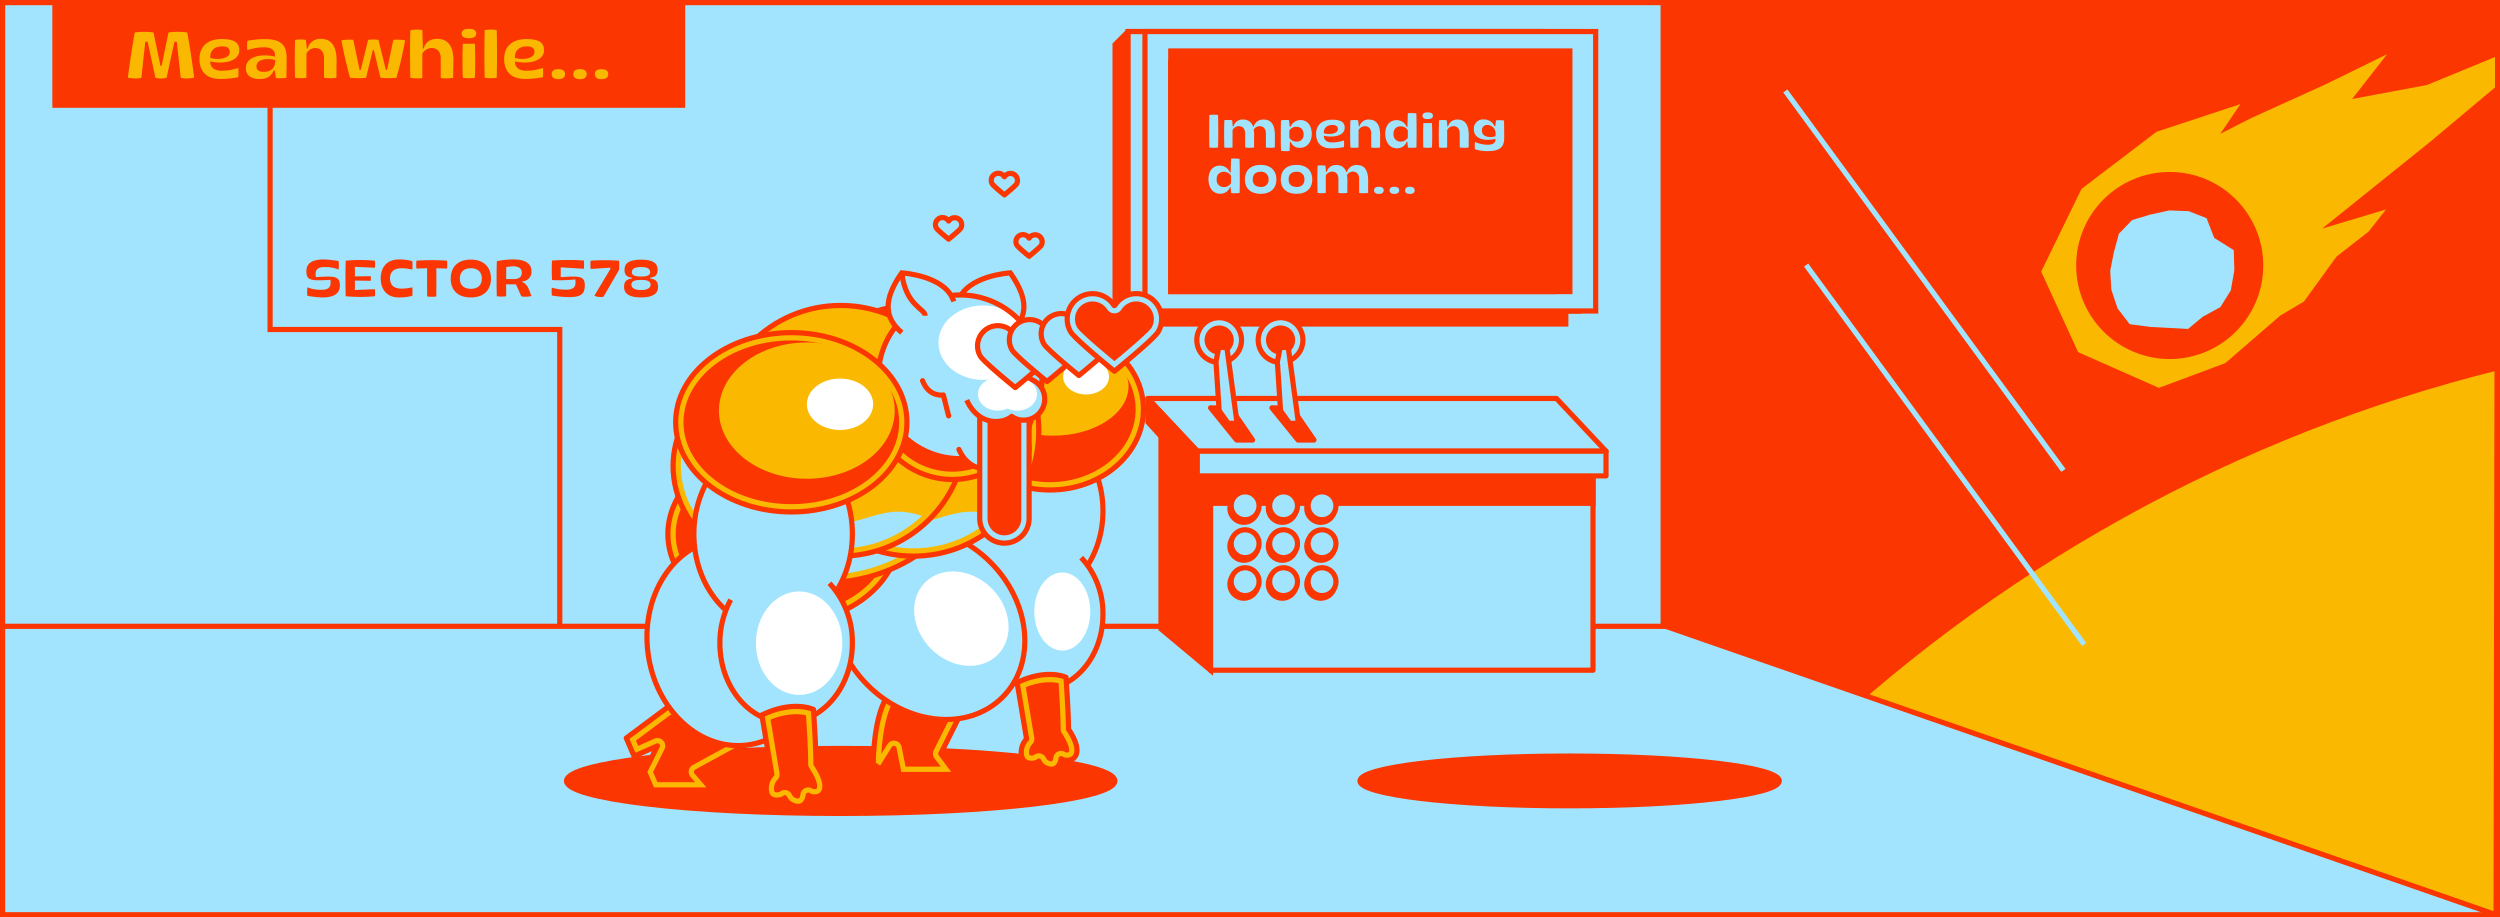 <svg xmlns="http://www.w3.org/2000/svg" xmlns:xlink="http://www.w3.org/1999/xlink" width="962" height="353" viewBox="0 0 962 353">
  <rect x="0" y="0" width="962" height="353" fill="#333333" stroke="none"/>
  <defs>
    <clipPath id="a">
      <polygon points="639.986 240.659 961.118 352 961.118 1 639.986 1 639.986 240.659" fill="none"/>
    </clipPath>
    <clipPath id="b">
      <rect x="-2" y="394.449" width="468" height="263.843" fill="none"/>
    </clipPath>
  </defs>
  <title>spec-goiters-comic-p1</title>
  <g>
    <g>
      <rect x="1" y="1" width="960" height="351" fill="#a2e4fd" stroke="#fb3600" stroke-miterlimit="10" stroke-width="2"/>
      <polygon points="602.517 124.669 429.085 124.669 429.085 17.142 434.085 12.142 594.017 12.142 602.517 17.142 602.517 124.669" fill="#fb3600" stroke="#fb3600" stroke-miterlimit="10" stroke-width="2"/>
      <rect x="434.085" y="12.142" width="173.433" height="107.527" fill="#a2e4fd" stroke="#fb3600" stroke-miterlimit="10" stroke-width="2"/>
      <rect x="440.585" y="12.142" width="173.433" height="107.527" fill="#a2e4fd" stroke="#fb3600" stroke-miterlimit="10" stroke-width="2"/>
      <rect x="450.514" y="19.621" width="153.574" height="92.57" fill="#fb3600" stroke="#fb3600" stroke-miterlimit="10" stroke-width="2"/>
      <rect x="450.514" y="24.048" width="147.441" height="88.142" fill="#fb3600" stroke="#fb3600" stroke-miterlimit="10" stroke-width="2"/>
      <polyline points="103.926 3.2 103.926 126.791 215.4 126.791 215.4 240.689" fill="#a2e4fd" stroke="#fb3600" stroke-miterlimit="10" stroke-width="2"/>
      <rect x="1" y="241" width="960" height="111" fill="#a2e4fd" stroke="#fb3600" stroke-miterlimit="10" stroke-width="2"/>
      <polygon points="639.986 240.659 961.118 352 961.118 1 639.986 1 639.986 240.659" fill="#fb3600"/>
      <g clip-path="url(#a)">
        <circle cx="1103.955" cy="716.093" r="592.071" fill="#fab900" stroke="#fb3600" stroke-miterlimit="10" stroke-width="2"/>
        <g>
          <g>
            <polygon points="887.238 116.786 878.068 122.223 856.805 140.604 830.694 150.331 798.919 136.277 784.337 104.502 800.164 72.047 829.329 49.819 864.591 38.183 857.364 48.839 865.879 44.509 894.419 31.57 922.036 18.026 907.507 36.629 933.648 31.739 967.93 17.624 1002.69 3.737 996.301 14.26 964.085 31.577 936.064 55.096 898.185 85.534 920.866 78.736 912.148 89.832 899.804 99.453 887.238 116.786" fill="#fab900"/>
            <polygon points="887.238 116.786 878.068 122.223 856.805 140.604 830.694 150.331 798.919 136.277 784.337 104.502 800.164 72.047 829.329 49.819 864.591 38.183 857.364 48.839 865.879 44.509 894.419 31.57 922.036 18.026 907.507 36.629 933.648 31.739 967.93 17.624 1002.69 3.737 996.301 14.26 964.085 31.577 936.064 55.096 898.185 85.534 920.866 78.736 912.148 89.832 899.804 99.453 887.238 116.786" fill="none" stroke="#fb3600" stroke-miterlimit="10" stroke-width="2"/>
          </g>
          <circle cx="834.904" cy="102.161" r="35.992" fill="#fb3600"/>
          <g>
            <polygon points="860.779 104.089 859.363 112.115 855.098 118.937 848.183 122.703 842.299 127.591 834.662 127.183 827.287 126.784 818.965 125.692 813.944 119.142 811.444 111.633 811 104.089 812.436 96.866 814.468 89.417 819.91 83.783 827.343 81.563 834.662 79.969 842.404 80.264 849.858 83.175 852.844 90.883 860.531 95.684 860.779 104.089" fill="#a2e4fd"/>
            <polygon points="860.779 104.089 859.363 112.115 855.098 118.937 848.183 122.703 842.299 127.591 834.662 127.183 827.287 126.784 818.965 125.692 813.944 119.142 811.444 111.633 811 104.089 812.436 96.866 814.468 89.417 819.91 83.783 827.343 81.563 834.662 79.969 842.404 80.264 849.858 83.175 852.844 90.883 860.531 95.684 860.779 104.089" fill="none" stroke="#fb3600" stroke-miterlimit="10" stroke-width="2"/>
          </g>
        </g>
      </g>
      <polygon points="960.5 352 639.986 240.659 639.986 1 961.118 1 960.5 352" fill="none" stroke="#fb3600" stroke-linejoin="round" stroke-width="2"/>
      <g>
        <rect x="465.795" y="183.126" width="147.194" height="74.779" fill="#a2e4fd" stroke="#fb3600" stroke-linejoin="round" stroke-width="2"/>
        <rect x="465.795" y="183.126" width="147.194" height="10.541" fill="#fb3600" stroke="#fb3600" stroke-miterlimit="10" stroke-width="2"/>
        <polygon points="593.94 162.839 446.745 162.839 465.795 183.126 612.99 183.126 593.94 162.839" fill="#a2e4fd" stroke="#fb3600" stroke-linejoin="round" stroke-width="2"/>
        <polygon points="598.94 153.339 441.745 153.339 460.795 173.626 617.99 173.626 598.94 153.339" fill="#a2e4fd" stroke="#fb3600" stroke-linejoin="round" stroke-width="2"/>
        <polygon points="446.745 242 465.795 257.905 465.795 183.126 446.745 162.656 446.745 242" fill="#fb3600" stroke="#fb3600" stroke-miterlimit="10" stroke-width="2"/>
        <rect x="460.631" y="173.626" width="157.358" height="9.5" fill="#a2e4fd" stroke="#fb3600" stroke-linejoin="round" stroke-width="2"/>
        <polygon points="441.745 153.463 460.631 173.626 460.631 183.126 441.745 162.463 441.745 153.463" fill="#fb3600" stroke="#fb3600" stroke-linecap="round" stroke-linejoin="round" stroke-width="2"/>
        <g>
          <path d="M469.135,137.956a7.107,7.107,0,1,1,7.107-7.107A7.115,7.115,0,0,1,469.135,137.956Z" fill="#fb3600"/>
          <path d="M469.135,125.242a5.607,5.607,0,1,1-5.607,5.607,5.614,5.614,0,0,1,5.607-5.607m0-3a8.607,8.607,0,1,0,8.607,8.607,8.607,8.607,0,0,0-8.607-8.607Z" fill="#a2e4fd"/>
          <circle cx="469.135" cy="130.849" r="8.607" fill="none" stroke="#fb3600" stroke-linecap="round" stroke-linejoin="round" stroke-width="2"/>
        </g>
        <polygon points="465.831 156.927 475.873 169.323 481.992 169.323 473.676 157.241 465.831 156.927" fill="#fb3600" stroke="#fb3600" stroke-linejoin="round" stroke-width="2"/>
        <polygon points="468.969 133.724 467.908 139.211 469.126 158.026 472.578 162.89 476.03 162.89 472.107 133.706 468.969 133.724" fill="#a2e4fd" stroke="#fb3600" stroke-linejoin="round" stroke-width="2"/>
        <g>
          <path d="M492.757,137.956a7.107,7.107,0,1,1,7.107-7.107A7.115,7.115,0,0,1,492.757,137.956Z" fill="#fb3600"/>
          <path d="M492.757,125.242a5.607,5.607,0,1,1-5.607,5.607,5.614,5.614,0,0,1,5.607-5.607m0-3a8.607,8.607,0,1,0,8.607,8.607,8.607,8.607,0,0,0-8.607-8.607Z" fill="#a2e4fd"/>
          <circle cx="492.757" cy="130.849" r="8.607" fill="none" stroke="#fb3600" stroke-linecap="round" stroke-linejoin="round" stroke-width="2"/>
        </g>
        <polygon points="489.453 156.927 499.495 169.323 505.614 169.323 497.298 157.241 489.453 156.927" fill="#fb3600" stroke="#fb3600" stroke-linejoin="round" stroke-width="2"/>
        <polygon points="492.591 133.724 491.53 139.211 492.748 158.026 496.2 162.89 499.651 162.89 495.729 133.706 492.591 133.724" fill="#a2e4fd" stroke="#fb3600" stroke-linejoin="round" stroke-width="2"/>
        <circle cx="478.625" cy="195.625" r="5.375" fill="#fb3600" stroke="#fb3600" stroke-linejoin="round" stroke-width="2"/>
        <circle cx="479.125" cy="194.625" r="5.375" fill="#a2e4fd" stroke="#fb3600" stroke-linejoin="round" stroke-width="2"/>
        <circle cx="493.42" cy="195.625" r="5.375" fill="#fb3600" stroke="#fb3600" stroke-linejoin="round" stroke-width="2"/>
        <circle cx="493.92" cy="194.625" r="5.375" fill="#a2e4fd" stroke="#fb3600" stroke-linejoin="round" stroke-width="2"/>
        <circle cx="508.215" cy="195.625" r="5.375" fill="#fb3600" stroke="#fb3600" stroke-linejoin="round" stroke-width="2"/>
        <circle cx="508.715" cy="194.625" r="5.375" fill="#a2e4fd" stroke="#fb3600" stroke-linejoin="round" stroke-width="2"/>
        <circle cx="478.625" cy="210.226" r="5.375" fill="#fb3600" stroke="#fb3600" stroke-linejoin="round" stroke-width="2"/>
        <circle cx="479.125" cy="209.226" r="5.375" fill="#a2e4fd" stroke="#fb3600" stroke-linejoin="round" stroke-width="2"/>
        <circle cx="493.42" cy="210.226" r="5.375" fill="#fb3600" stroke="#fb3600" stroke-linejoin="round" stroke-width="2"/>
        <circle cx="493.92" cy="209.226" r="5.375" fill="#a2e4fd" stroke="#fb3600" stroke-linejoin="round" stroke-width="2"/>
        <circle cx="508.215" cy="210.226" r="5.375" fill="#fb3600" stroke="#fb3600" stroke-linejoin="round" stroke-width="2"/>
        <circle cx="508.715" cy="209.226" r="5.375" fill="#a2e4fd" stroke="#fb3600" stroke-linejoin="round" stroke-width="2"/>
        <circle cx="478.625" cy="224.826" r="5.375" fill="#fb3600" stroke="#fb3600" stroke-linejoin="round" stroke-width="2"/>
        <circle cx="479.125" cy="223.826" r="5.375" fill="#a2e4fd" stroke="#fb3600" stroke-linejoin="round" stroke-width="2"/>
        <circle cx="493.42" cy="224.826" r="5.375" fill="#fb3600" stroke="#fb3600" stroke-linejoin="round" stroke-width="2"/>
        <circle cx="493.92" cy="223.826" r="5.375" fill="#a2e4fd" stroke="#fb3600" stroke-linejoin="round" stroke-width="2"/>
        <circle cx="508.215" cy="224.826" r="5.375" fill="#fb3600" stroke="#fb3600" stroke-linejoin="round" stroke-width="2"/>
        <circle cx="508.715" cy="223.826" r="5.375" fill="#a2e4fd" stroke="#fb3600" stroke-linejoin="round" stroke-width="2"/>
      </g>
      <ellipse cx="323.5" cy="300.5" rx="105.5" ry="12.5" fill="#fb3600" stroke="#fb3600" stroke-miterlimit="10" stroke-width="2"/>
      <ellipse cx="603.987" cy="300.5" rx="80.681" ry="9.559" fill="#fb3600" stroke="#fb3600" stroke-miterlimit="10" stroke-width="2"/>
      <g>
        <path d="M251.989,302.5l-2.337-5.452,4.69-9.377a1.5,1.5,0,0,0-1.951-2.042l-7.611,3.383-1.935-4.516,15.275-11.382,25.1,13.877-15.936,8.692a1.5,1.5,0,0,0-.42,2.293l3.877,4.524Z" fill="#fb3600"/>
        <path d="M258.241,274.9,280.1,286.982l-13.539,7.384a3,3,0,0,0-.841,4.586L267.478,301h-14.5l-1.672-3.9,4.377-8.755a3,3,0,0,0-3.9-4.083l-6.222,2.765-.871-2.032,13.552-10.1M258,271.333,241,284l3,7,9-4-5,10,3,7h23l-6-7,18.333-10L258,271.333Z" fill="#fab900"/>
        <polygon points="258 271.333 241 284 244 291 253 287 248 297 251 304 274 304 268 297 286.333 287 258 271.333" fill="none" stroke="#fb3600" stroke-linecap="round" stroke-linejoin="round" stroke-width="2"/>
      </g>
      <g>
        <path d="M347.229,296.5l-1.758-8.794a1.5,1.5,0,0,0-1.2-1.182,1.548,1.548,0,0,0-.27-.024,1.5,1.5,0,0,0-1.272.7l-4.181,6.69-1.035-.689c.077-3.363.631-16.546,4.62-23.5a8.374,8.374,0,0,1,4.572-1.029c7.132,0,17.547,4.371,21.263,6.04l-7.309,14.616a1.5,1.5,0,0,0,.142,1.571l4.2,5.6Z" fill="#fb3600"/>
        <path d="M346.7,270.173c6.088,0,14.81,3.384,19.216,5.279l-6.6,13.206a3,3,0,0,0,.283,3.142L362,295H348.459l-1.517-7.588a3,3,0,0,0-5.486-1l-2.325,3.72c.336-5.633,1.4-14.305,4.113-19.341a7.665,7.665,0,0,1,3.46-.616m0-3a9.374,9.374,0,0,0-5.7,1.494C336,277,336,294,336,294l3,2,5-8,2,10h22l-6-8,8-16s-14.08-6.827-23.3-6.827Z" fill="#fab900"/>
        <path d="M341,268.667C336,277,336,294,336,294l3,2,5-8,2,10h22l-6-8,8-16S348,263.333,341,268.667Z" fill="none" stroke="#fb3600" stroke-linecap="round" stroke-linejoin="round" stroke-width="2"/>
      </g>
      <g>
        <ellipse cx="395.5" cy="196.618" rx="28.927" ry="34.618" fill="#a2e4fd" stroke="#fb3600" stroke-miterlimit="10" stroke-width="2"/>
        <path d="M416.057,214.574a31.5,31.5,0,0,1,8.357,21.878c0,15.976-10.822,28.927-24.172,28.927s-24.172-12.951-24.172-28.927a33,33,0,0,1,3.949-15.852" fill="#a2e4fd" stroke="#fb3600" stroke-miterlimit="10" stroke-width="2"/>
        <ellipse cx="408.767" cy="235.308" rx="10.767" ry="15.032" fill="#fff"/>
        <g>
          <path d="M404.578,294.5a4.086,4.086,0,0,1-3.388-2.091,1.5,1.5,0,0,0-2.483-.586,3.787,3.787,0,0,1-1.81.408c-1.911,0-2.213-1.21-2.313-1.608a5.95,5.95,0,0,1,1.5-5.215,1.5,1.5,0,0,0,.419-1.309l-3.449-20.561a26.686,26.686,0,0,1,10.825-2.513,16.524,16.524,0,0,1,4.89.679c.214,3.164.878,13.368.878,18.85a1.5,1.5,0,0,0,.252.832c3.684,5.526,3.138,7.885,2.733,8.643a2.253,2.253,0,0,1-2.031,1.047h0a2.762,2.762,0,0,1-1.466-.389,1.5,1.5,0,0,0-2.318,1.036C406.422,294.5,405.034,294.5,404.578,294.5Z" fill="#fb3600"/>
          <path d="M403.881,262.525a16.3,16.3,0,0,1,3.465.353c.261,3.957.8,12.752.8,17.676a3,3,0,0,0,.5,1.664c2.834,4.251,2.978,6.5,2.658,7.1-.132.247-.651.255-.709.255a1.35,1.35,0,0,1-.634-.137,3,3,0,0,0-4.634,2.072c-.1.679-.307,1.489-.756,1.489a2.84,2.84,0,0,1-1.964-1.065,3,3,0,0,0-4.75-1.371,2.845,2.845,0,0,1-.966.167c-.74,0-.79-.2-.858-.472a4.457,4.457,0,0,1,1.107-3.79,3,3,0,0,0,.837-2.618l-3.254-19.395a24.475,24.475,0,0,1,9.151-1.931m0-3a28.726,28.726,0,0,0-12.495,3.133l3.64,21.689a7.508,7.508,0,0,0-1.9,6.639,3.566,3.566,0,0,0,3.769,2.745,4.625,4.625,0,0,0,2.87-.848,5.488,5.488,0,0,0,4.81,3.117c1.7,0,3.3-1.062,3.726-4.065a4.225,4.225,0,0,0,2.3.641c3.11,0,6.5-3.091.547-12.022,0-6.639-.948-19.917-.948-19.917a15.593,15.593,0,0,0-6.32-1.112Z" fill="#fab900"/>
          <path d="M391.386,262.658l3.64,21.689a7.505,7.505,0,0,0-1.9,6.639c.948,3.794,5.691,2.846,6.639,1.9.948,2.845,7.587,5.691,8.536-.948,2.845,1.9,10.433,0,2.845-11.381,0-6.639-.948-19.917-.948-19.917S402.922,257.093,391.386,262.658Z" fill="none" stroke="#fb3600" stroke-linecap="round" stroke-linejoin="round" stroke-width="2"/>
        </g>
      </g>
      <ellipse cx="357.5" cy="240" rx="33.425" ry="40" transform="translate(-64.996 323.085) rotate(-45)" fill="#a2e4fd" stroke="#fb3600" stroke-miterlimit="10" stroke-width="2"/>
      <ellipse cx="369.935" cy="238.05" rx="16.476" ry="19.718" transform="translate(-59.976 331.307) rotate(-45)" fill="#fff"/>
      <g>
        <ellipse cx="301.5" cy="205.5" rx="43" ry="33" fill="#fb3600"/>
        <path d="M301.5,174c22.883,0,41.5,14.131,41.5,31.5S324.383,237,301.5,237,260,222.869,260,205.5,278.617,174,301.5,174m0-3c-24.577,0-44.5,15.446-44.5,34.5S276.923,240,301.5,240,346,224.554,346,205.5,326.077,171,301.5,171Z" fill="#fab900"/>
        <ellipse cx="301.5" cy="205.5" rx="44.5" ry="34.5" fill="none" stroke="#fb3600" stroke-linecap="round" stroke-linejoin="round" stroke-width="2"/>
      </g>
      <ellipse cx="282.5" cy="247" rx="33.425" ry="40" transform="translate(-29.81 38.966) rotate(-7.496)" fill="#a2e4fd" stroke="#fb3600" stroke-miterlimit="10" stroke-width="2"/>
      <g>
        <ellipse cx="316" cy="179.356" rx="55.5" ry="43.466" fill="#a2e4fd"/>
        <path d="M316,137.389c29.776,0,54,18.826,54,41.967s-24.224,41.966-54,41.966-54-18.826-54-41.966,24.224-41.967,54-41.967m0-3c-31.48,0-57,20.132-57,44.967s25.52,44.966,57,44.966,57-20.132,57-44.966-25.52-44.967-57-44.967Z" fill="#fab900"/>
        <ellipse cx="316" cy="179.356" rx="57" ry="44.966" fill="none" stroke="#fb3600" stroke-linecap="round" stroke-linejoin="round" stroke-width="2"/>
      </g>
      <g>
        <ellipse cx="404" cy="157.5" rx="34.5" ry="29.55" fill="#fb3600"/>
        <path d="M404,129.45c18.2,0,33,12.583,33,28.05s-14.8,28.05-33,28.05-33-12.583-33-28.05,14.8-28.05,33-28.05m0-3c-19.882,0-36,13.9-36,31.05s16.118,31.05,36,31.05,36-13.9,36-31.05-16.118-31.05-36-31.05Z" fill="#fab900"/>
        <ellipse cx="404" cy="157.5" rx="36" ry="31.05" fill="none" stroke="#fb3600" stroke-linecap="round" stroke-linejoin="round" stroke-width="2"/>
      </g>
      <path d="M434.25,148.627c0,10.509-13.024,19.029-29.09,19.029s-29.09-8.52-29.09-19.029,12.024-20.03,28.09-20.03S434.25,138.117,434.25,148.627Z" fill="#fab900"/>
      <ellipse cx="417.925" cy="144.948" rx="8.828" ry="6.844" fill="#fff"/>
      <path d="M368.75,116c3-10,20-11,20-11,7,10,7,17,0,23" fill="#a2e4fd" stroke="#fb3600" stroke-miterlimit="10" stroke-width="2"/>
      <g>
        <g>
          <circle cx="351.5" cy="165.767" r="48.233" fill="#a2e4fd"/>
          <path d="M345.417,202.214a71.69,71.69,0,0,0,16.894-3.174c4.55-1.4,9.076-2.571,13.866-1.994,2.654.32,7,1.108,9.2,3.043a48.239,48.239,0,1,0-68.706-.972A80.712,80.712,0,0,0,345.417,202.214Z" fill="#fab900"/>
          <g>
            <path d="M351.5,120.534a45.233,45.233,0,1,1-45.233,45.233A45.284,45.284,0,0,1,351.5,120.534m0-3a48.233,48.233,0,1,0,48.233,48.233A48.232,48.232,0,0,0,351.5,117.534Z" fill="#fab900"/>
            <circle cx="351.5" cy="165.767" r="48.233" fill="none" stroke="#fb3600" stroke-linecap="round" stroke-linejoin="round" stroke-width="2"/>
          </g>
        </g>
        <circle cx="323.5" cy="165.767" r="48.233" fill="#a2e4fd"/>
        <path d="M317.417,202.214a71.69,71.69,0,0,0,16.894-3.174c4.55-1.4,9.076-2.571,13.866-1.994,2.654.32,7,1.108,9.2,3.043a48.239,48.239,0,1,0-68.706-.972A80.712,80.712,0,0,0,317.417,202.214Z" fill="#fab900"/>
        <g>
          <path d="M323.5,120.534a45.233,45.233,0,1,1-45.233,45.233A45.284,45.284,0,0,1,323.5,120.534m0-3a48.233,48.233,0,1,0,48.233,48.233A48.232,48.232,0,0,0,323.5,117.534Z" fill="#fab900"/>
          <circle cx="323.5" cy="165.767" r="48.233" fill="none" stroke="#fb3600" stroke-linecap="round" stroke-linejoin="round" stroke-width="2"/>
        </g>
      </g>
      <g>
        <circle cx="366.5" cy="153" r="30" fill="#fb3600"/>
        <path d="M366.5,124.5A28.5,28.5,0,1,1,338,153a28.532,28.532,0,0,1,28.5-28.5m0-3A31.5,31.5,0,1,0,398,153a31.5,31.5,0,0,0-31.5-31.5Z" fill="#fab900"/>
        <circle cx="366.5" cy="153" r="31.5" fill="none" stroke="#fb3600" stroke-linecap="round" stroke-linejoin="round" stroke-width="2"/>
      </g>
      <circle cx="369.5" cy="145" r="31.5" fill="#a2e4fd"/>
      <ellipse cx="378.3" cy="131.866" rx="17.188" ry="14.332" fill="#fff"/>
      <circle cx="369.5" cy="145" r="31.5" fill="none" stroke="#fb3600" stroke-miterlimit="10" stroke-width="2"/>
      <path d="M369,172.954c4.055,8.921,12.228,8.384,15.568,5.646a7.3,7.3,0,1,0-.488-11.656" fill="#a2e4fd" stroke="#fb3600" stroke-linecap="round" stroke-linejoin="round" stroke-width="2"/>
      <g>
        <path d="M386.5,207.5a8.009,8.009,0,0,1-8-8v-40h16v40A8.009,8.009,0,0,1,386.5,207.5Z" fill="#fb3600"/>
        <path d="M393,161v38.5a6.5,6.5,0,0,1-13,0V161h13m3-3H377v41.5a9.5,9.5,0,0,0,19,0V158Z" fill="#a2e4fd"/>
        <path d="M386.5,209h0a9.5,9.5,0,0,1-9.5-9.5V158h19v41.5A9.5,9.5,0,0,1,386.5,209Z" fill="none" stroke="#fb3600" stroke-linecap="round" stroke-linejoin="round" stroke-width="2"/>
      </g>
      <path d="M372,153.968c4.5,9.912,13.587,9.315,17.3,6.273a8.108,8.108,0,1,0-.542-12.951" fill="#a2e4fd" stroke="#fb3600" stroke-miterlimit="10" stroke-width="2"/>
      <ellipse cx="383.93" cy="151.667" rx="7.619" ry="6.352" fill="#fff"/>
      <ellipse cx="391.43" cy="151.667" rx="7.619" ry="6.352" fill="#fff"/>
      <path d="M367,116c-3-10-20-11-20-11-7,10-7,17,0,23" fill="#a2e4fd" stroke="#fb3600" stroke-miterlimit="10" stroke-width="2"/>
      <path d="M347,105c1.5,12.75,9,13.75,9,16.5" fill="#a2e4fd" stroke="#fb3600" stroke-miterlimit="10" stroke-width="2"/>
      <ellipse cx="297.5" cy="205.5" rx="30.5" ry="36.5" fill="#a2e4fd" stroke="#fb3600" stroke-miterlimit="10" stroke-width="2"/>
      <path d="M319.174,224.433a33.21,33.21,0,0,1,8.812,23.067c0,16.845-11.41,30.5-25.486,30.5s-25.486-13.655-25.486-30.5a34.778,34.778,0,0,1,4.164-16.714" fill="#a2e4fd" stroke="#fb3600" stroke-miterlimit="10" stroke-width="2"/>
      <ellipse cx="307.5" cy="247.5" rx="16.628" ry="19.899" fill="#fff"/>
      <g>
        <ellipse cx="304.5" cy="162.5" rx="43" ry="33" fill="#fb3600"/>
        <path d="M304.5,131c22.883,0,41.5,14.131,41.5,31.5S327.383,194,304.5,194,263,179.869,263,162.5,281.617,131,304.5,131m0-3c-24.577,0-44.5,15.446-44.5,34.5S279.923,197,304.5,197,349,181.554,349,162.5,329.077,128,304.5,128Z" fill="#fab900"/>
        <ellipse cx="304.5" cy="162.5" rx="44.5" ry="34.5" fill="none" stroke="#fb3600" stroke-linecap="round" stroke-linejoin="round" stroke-width="2"/>
      </g>
      <ellipse cx="310.47" cy="158" rx="33.821" ry="26.221" fill="#fab900"/>
      <ellipse cx="323.235" cy="155.563" rx="12.765" ry="9.896" fill="#fff"/>
      <path d="M355,146.5c2.5,6.5,8,5.5,8,5.5l2.034,8.014" fill="none" stroke="#fb3600" stroke-linecap="round" stroke-linejoin="round" stroke-width="2"/>
      <g>
        <path d="M307.071,308.786a4.331,4.331,0,0,1-3.648-2.26,1.5,1.5,0,0,0-2.484-.587,4.044,4.044,0,0,1-1.965.456c-2.079,0-2.411-1.324-2.519-1.759a6.351,6.351,0,0,1,1.611-5.581,1.515,1.515,0,0,0,.413-1.3l-3.648-21.742a28.259,28.259,0,0,1,11.5-2.682,17.455,17.455,0,0,1,5.234.736c.223,3.272.93,14.122.93,19.936a1.5,1.5,0,0,0,.252.832c3.909,5.863,3.32,8.385,2.885,9.2a2.452,2.452,0,0,1-2.214,1.147h0a2.982,2.982,0,0,1-1.591-.424,1.5,1.5,0,0,0-2.317,1.036C309.087,308.786,307.57,308.786,307.071,308.786Z" fill="#fb3600"/>
        <path d="M306.336,274.828a17.28,17.28,0,0,1,3.809.4c.272,4.114.855,13.524.855,18.77a3,3,0,0,0,.5,1.664c3.788,5.683,2.852,7.58,2.811,7.657-.176.329-.728.355-.892.355a1.546,1.546,0,0,1-.759-.172,3,3,0,0,0-4.634,2.072c-.244,1.71-.745,1.71-.959,1.71a3.092,3.092,0,0,1-2.225-1.235,3,3,0,0,0-4.769-1.354,3.115,3.115,0,0,1-1.1.2c-.908,0-.984-.3-1.063-.622a4.868,4.868,0,0,1,1.21-4.151,3,3,0,0,0,.837-2.617l-3.453-20.579a26.058,26.058,0,0,1,9.831-2.1m0-3a30.289,30.289,0,0,0-13.173,3.3L297,298a7.914,7.914,0,0,0-2,7,3.76,3.76,0,0,0,3.974,2.894A4.875,4.875,0,0,0,302,307a5.786,5.786,0,0,0,5.071,3.286c1.8,0,3.477-1.12,3.929-4.286a4.456,4.456,0,0,0,2.423.676c3.28,0,6.855-3.259.577-12.676,0-7-1-21-1-21a16.446,16.446,0,0,0-6.664-1.172Z" fill="#fab900"/>
        <path d="M293.163,275.132,297,298a7.914,7.914,0,0,0-2,7c1,4,6,3,7,2,1,3,8,6,9-1,3,2,11,0,3-12,0-7-1-21-1-21S305.325,269.264,293.163,275.132Z" fill="none" stroke="#fb3600" stroke-linecap="round" stroke-linejoin="round" stroke-width="2"/>
      </g>
      <g opacity="0">
        <path d="M525.734,163.708c-.115,4.768-1.642,9.422-1.719,14.191s1.852,10.127,6.292,11.87a12.009,12.009,0,0,0,6.176.41c11.366-1.73,20.11-11.221,25.29-21.486a26.508,26.508,0,0,0,3.133-9.646,11.969,11.969,0,0,0-3.032-9.413c-2.148-2.151-5.2-3.1-8.145-3.84a10.565,10.565,0,0,0-4.183-.43,11.22,11.22,0,0,0-4.889,2.641l-14.833,11.584" fill="#fab900" stroke="#fb3600" stroke-miterlimit="10" stroke-width="2"/>
        <path d="M599.167,173.5c2.666,20,22,39.333,29,40.667s29-1.334,48.666-8.334c7.667,4,16,5.667,6.334-7-2-3.666-23-5.666-23-5.666s8.042-8.5,10.247-12.026c13.453-8.6,15-12.129,8.16-11.908a93.638,93.638,0,0,0-13.452,1.543l-9.7,6.175s13.231-19.627,7.939-34.843-32.418-23.6-55.353,1.985S599.167,173.5,599.167,173.5Z" fill="#fab900" stroke="#fb3600" stroke-miterlimit="10" stroke-width="2"/>
        <g>
          <path d="M685.385,207.25c-1.624,0-4.562-1.027-7.859-2.747a1.5,1.5,0,0,0-1.2-.083q-.433.155-.869.306a21.053,21.053,0,0,0-.343-7.733c6.025,1.389,6.7,2.507,6.733,2.559a1.5,1.5,0,0,0,.124.192c4.341,5.689,4.079,7.287,4.038,7.439h0a2.678,2.678,0,0,1-.623.067Z" fill="#fb3600"/>
          <path d="M677.006,199.021a11.823,11.823,0,0,1,3.641,1.44q.063.1.135.192a31.49,31.49,0,0,1,3.2,4.878,27.739,27.739,0,0,1-5.764-2.357,3.006,3.006,0,0,0-1.09-.326,23.16,23.16,0,0,0-.125-3.827m-4.193-4.047c1.644,3.423,1.68,8.181.69,12q1.673-.549,3.33-1.136c3.18,1.659,6.475,2.917,8.552,2.917,2.931,0,3.439-2.5-2.218-9.917-.885-1.622-5.493-2.918-10.354-3.859Z" fill="#fab900"/>
          <path d="M683.167,198.833c-.885-1.622-5.493-2.918-10.354-3.859,1.644,3.423,1.68,8.181.69,12q1.673-.549,3.33-1.136C684.5,209.833,692.833,211.5,683.167,198.833Z" fill="none" stroke="#fb3600" stroke-linecap="round" stroke-linejoin="round" stroke-width="2"/>
        </g>
        <g>
          <path d="M668.5,181.291a17.037,17.037,0,0,0-6.277-6.889l3.467-2.207a93.177,93.177,0,0,1,12.937-1.464c.183,0,.359-.008.529-.008a6.542,6.542,0,0,1,1.792.183c-.391.761-2.274,3.177-11.338,8.971a1.508,1.508,0,0,0-.464.47Q668.89,180.751,668.5,181.291Z" fill="#fb3600"/>
          <path d="M677.663,172.272a77.655,77.655,0,0,1-8.865,6.342c-.037.023-.073.048-.11.074a18.631,18.631,0,0,0-3.747-4.24l1.3-.831a92.678,92.678,0,0,1,11.417-1.345m1.49-3.049c-.186,0-.379,0-.579.01a93.614,93.614,0,0,0-13.452,1.543L658.8,174.8c4.353.649,7.517,5,9.4,9.311a32.968,32.968,0,0,0,2.208-2.967c13.058-8.348,14.894-11.918,8.738-11.918Z" fill="#fab900"/>
          <path d="M668.207,184.108a32.968,32.968,0,0,0,2.208-2.967c13.452-8.6,15-12.129,8.159-11.908a93.638,93.638,0,0,0-13.452,1.543L658.8,174.8C663.157,175.446,666.321,179.8,668.207,184.108Z" fill="none" stroke="#fb3600" stroke-linecap="round" stroke-linejoin="round" stroke-width="2"/>
        </g>
        <path d="M608.528,148.141s-4.317-15.418-32.171-23.839c-22.718.711-27.035,13.971-26.418,21.989s16.035,37,49.955,26.519" fill="#fab900" stroke="#fb3600" stroke-miterlimit="10" stroke-width="2"/>
        <path d="M570.6,165.1s8.018,11.718,22.2,1.542" fill="#fab900" stroke="#fb3600" stroke-miterlimit="10" stroke-width="2"/>
        <path d="M552.514,152.612a95.618,95.618,0,0,1-.889,18.348s8.018,11.718,22.2,1.542" fill="#fab900" stroke="#fb3600" stroke-miterlimit="10" stroke-width="2"/>
        <g>
          <path d="M534.309,166.506a12.312,12.312,0,0,1-7.112-2.266l3.608-9.962a1.5,1.5,0,0,0-1.41-2.011,1.559,1.559,0,0,0-.192.012,2.109,2.109,0,0,1-.276.019,1.332,1.332,0,0,1-.976-.411,1.831,1.831,0,0,1-.631-1.7,1.694,1.694,0,0,1,2.318-1.178,1.5,1.5,0,0,0,2.047-1.119c.006-.035.013-.089.018-.139a1.711,1.711,0,0,1,2.012-1.271,1.692,1.692,0,0,1,1.11.794,1.5,1.5,0,0,0,.98.69,1.46,1.46,0,0,0,.3.031,1.509,1.509,0,0,0,.87-.277,1.709,1.709,0,0,1,1-.325,1.635,1.635,0,0,1,.339.036,1.711,1.711,0,0,1,1.343,1.961c-.013.039-.025.078-.035.118a1.5,1.5,0,0,0,1.451,1.879h.034a1.764,1.764,0,0,1,.375.03,1.714,1.714,0,0,1,1.277,2.224,1.335,1.335,0,0,1-.516.615,2.393,2.393,0,0,1-1.26.537,1.331,1.331,0,0,1-.575-.155,1.5,1.5,0,0,0-2.135,1.289L537.81,166A12.269,12.269,0,0,1,534.309,166.506Z" fill="#fb3600"/>
          <path d="M533.209,147.754h0m.156.194.046,0a.192.192,0,0,1,.132.1,3,3,0,0,0,1.958,1.38,2.961,2.961,0,0,0,.606.062,3,3,0,0,0,1.739-.555.24.24,0,0,1,.146-.043h.016a.219.219,0,0,1,.172.187c-.007.025-.013.05-.02.076a3.014,3.014,0,0,0,.588,2.595,3.045,3.045,0,0,0,2.371,1.131h.056a.206.206,0,0,1,.142.1.2.2,0,0,1,.025.065,2.477,2.477,0,0,1-.344.205,3,3,0,0,0-4.227,2.6l-.409,8.947a10.791,10.791,0,0,1-7.345-1.19l3.2-8.831a3,3,0,0,0-2.82-4.021,2.924,2.924,0,0,0-.384.025l-.032,0-.013-.012a1.246,1.246,0,0,1-.186-.242h0a.224.224,0,0,1,.232-.161h0c.02.006.038.014.056.021a3,3,0,0,0,4.1-2.279l.009-.055a.219.219,0,0,1,.188-.119m0-3a3.215,3.215,0,0,0-3.144,2.565c-.008.038,0,.075-.012.113a3.131,3.131,0,0,0-.573-.18,3.21,3.21,0,0,0-3.774,2.4,3.315,3.315,0,0,0,1.073,3.15,2.828,2.828,0,0,0,1.991.807,3.67,3.67,0,0,0,.469-.031l-3.98,10.989a13.791,13.791,0,0,0,13.428,2.483l.417-.146L539.768,156a2.808,2.808,0,0,0,1.212.3,3.7,3.7,0,0,0,2.125-.811,2.808,2.808,0,0,0,1.077-1.374,3.214,3.214,0,0,0-2.4-4.16,3.083,3.083,0,0,0-.637-.062h-.073c.011-.045.031-.085.041-.131a106.179,106.179,0,0,1-7.094-4.745,3.246,3.246,0,0,0-.653-.067Z" fill="#fab900"/>
          <path d="M526.935,152.991a2.867,2.867,0,0,0,2.46.776l-3.98,10.989h0a13.791,13.791,0,0,0,13.428,2.483l.417-.146L539.768,156c.838.393,1.83.548,3.337-.514a2.808,2.808,0,0,0,1.077-1.374,3.214,3.214,0,0,0-2.4-4.16,3.123,3.123,0,0,0-.71-.061c.011-.045.031-.085.041-.131a106.179,106.179,0,0,1-7.094-4.745,3.214,3.214,0,0,0-3.8,2.5c-.008.038,0,.075-.012.113a3.083,3.083,0,0,0-.573-.18,3.214,3.214,0,0,0-3.774,2.4A3.317,3.317,0,0,0,526.935,152.991Z" fill="none" stroke="#fb3600" stroke-linecap="round" stroke-linejoin="round" stroke-width="2"/>
        </g>
        <path d="M598.217,140.809c6.749-1.643,12.021-7.182,15.993-12.881A14.1,14.1,0,0,0,624.342,138.3c3.722.9,7.192-3.632,11.018-3.775a68.731,68.731,0,0,0-6.6-20.92c-1.25-2.484-2.783-5.022-5.256-6.3-2.6-1.338-5.723-1.011-8.6-.491a79.668,79.668,0,0,0-15.925,4.628,83.051,83.051,0,0,0-18.369,10.245" fill="#fab900" stroke="#fb3600" stroke-miterlimit="10" stroke-width="2"/>
        <g>
          <path d="M630.3,152.965a1.306,1.306,0,0,1-1.274-1.018c0-.035,0-.069-.008-.1a1.5,1.5,0,0,0-2.068-1.2,1.3,1.3,0,0,1-1.815-1.133,1.008,1.008,0,0,1,.19-.551c.536-.821.862-.821,1.078-.821,0,0,.18.007.21.007a1.5,1.5,0,0,0,1.418-1.99l-2.832-8.2a10.55,10.55,0,0,1,8.779-1.916l.283,9.112a1.5,1.5,0,0,0,2.226,1.266,1.107,1.107,0,0,1,.547-.168,1.232,1.232,0,0,1,.438.093,1.408,1.408,0,0,1,.94,1.025,1.286,1.286,0,0,1-1.289,1.489,1.539,1.539,0,0,0-1.2.571,1.509,1.509,0,0,0-.3,1.277c0,.018.011.043.019.069a1.31,1.31,0,0,1-1.294,1.476,1.3,1.3,0,0,1-.789-.272,1.507,1.507,0,0,0-.9-.3,1.525,1.525,0,0,0-.261.023,1.5,1.5,0,0,0-1,.662,1.294,1.294,0,0,1-.864.583A1.4,1.4,0,0,1,630.3,152.965Z" fill="#fb3600"/>
          <path d="M631.627,137.275h0q.449,0,.892.044l.244,7.881a3.011,3.011,0,0,0,2.417,2.839,3,3,0,0,0-1.092,2.5,2.937,2.937,0,0,1-5.058-1.106,2.959,2.959,0,0,0-.738-.305,3,3,0,0,0,1.158-3.467l-2.457-7.112a9.054,9.054,0,0,1,4.634-1.276m5.616,10.441h0m-5.616-13.441a12.051,12.051,0,0,0-7.89,2.941l-.292.252,3.17,9.175c-.071,0-.141-.007-.212-.007a2.661,2.661,0,0,0-2.333,1.5,2.449,2.449,0,0,0-.431,1.463,2.81,2.81,0,0,0,2.8,2.647,2.857,2.857,0,0,0,.493-.043,2.8,2.8,0,0,0,.6-.18c0,.04,0,.08.009.12a27.388,27.388,0,0,1,6.81,1.606,2.763,2.763,0,0,0,.484-.043,2.808,2.808,0,0,0,2.277-3.255c0-.033-.02-.062-.026-.095h.042a2.721,2.721,0,0,0,.481-.039,2.809,2.809,0,0,0,2.292-3.164,2.9,2.9,0,0,0-1.889-2.212,2.7,2.7,0,0,0-.974-.192,2.59,2.59,0,0,0-1.274.356l-.316-10.211a12.051,12.051,0,0,0-3.818-.621Z" fill="#fab900"/>
          <path d="M638.009,144.943a2.5,2.5,0,0,0-2.248.164l-.316-10.211h0a12.053,12.053,0,0,0-11.708,2.32l-.292.252,3.17,9.175a2.623,2.623,0,0,0-2.545,1.5,2.449,2.449,0,0,0-.431,1.463,2.793,2.793,0,0,0,3.89,2.424c0,.04,0,.08.009.12a92.4,92.4,0,0,1,7.294,1.563,2.808,2.808,0,0,0,2.277-3.255c-.006-.033-.02-.062-.027-.095a2.791,2.791,0,0,0,2.816-3.2A2.9,2.9,0,0,0,638.009,144.943Z" fill="none" stroke="#fb3600" stroke-linecap="round" stroke-linejoin="round" stroke-width="2"/>
        </g>
        <g>
          <path d="M585.944,131.534c-2,0-4.669-.417-6.086-2.407s-1.2-5.021.582-8.57a31.436,31.436,0,0,1,9.9-10.886c5.226-3.721,11.106-5.943,15.727-5.943,2,0,4.669.418,6.086,2.407,3.073,4.314-1.726,13.224-10.478,19.456C596.444,129.312,590.565,131.534,585.944,131.534Z" fill="#fb3600"/>
          <path d="M606.063,105.228h0c1.345,0,3.764.231,4.864,1.777,1.055,1.481.8,4.042-.7,7.027a30.358,30.358,0,0,1-9.426,10.337c-4.982,3.547-10.536,5.665-14.857,5.665-1.344,0-3.763-.231-4.864-1.777-2.265-3.18,1.585-11.282,10.126-17.364,4.982-3.547,10.536-5.665,14.857-5.665m0-3c-4.769,0-10.88,2.151-16.6,6.221-9.592,6.83-14.44,16.478-10.83,21.548,1.459,2.049,4.075,3.037,7.308,3.037,4.769,0,10.881-2.151,16.6-6.221,9.591-6.83,14.44-16.478,10.829-21.549-1.459-2.048-4.075-3.036-7.308-3.036Z" fill="#fab900"/>
          <ellipse cx="596.004" cy="117.631" rx="21.32" ry="11.271" transform="translate(42.274 367.512) rotate(-35.453)" fill="none" stroke="#fb3600" stroke-linecap="round" stroke-linejoin="round" stroke-width="2"/>
        </g>
        <path d="M542,113c-4-6-19-1-22,1-.832.555-2,9,6,14" fill="#a2e4fd" stroke="#fb3600" stroke-miterlimit="10" stroke-width="2"/>
        <path d="M589.2,115.771c5.524,12.955-4.412,29.6-22.193,37.185s-36.673,3.227-42.2-9.727c-3.08-7.222-1.354-15.592,3.856-22.9a38,38,0,0,1,4.566-5.27,43.323,43.323,0,0,1,5.76-4.658A47.36,47.36,0,0,1,547,106.044C564.778,98.461,583.671,102.817,589.2,115.771Z" fill="#a2e4fd" stroke="#fb3600" stroke-miterlimit="10" stroke-width="2"/>
        <path d="M577.8,117.922c4.073,9.553-3.254,21.829-16.365,27.42s-27.042,2.38-31.116-7.173c-2.271-5.325-1-11.5,2.844-16.885a27.993,27.993,0,0,1,3.366-3.887,31.888,31.888,0,0,1,4.248-3.434,34.984,34.984,0,0,1,5.907-3.214C559.793,105.158,573.724,108.37,577.8,117.922Z" fill="#fff"/>
        <g>
          <path d="M547.755,131.038A4.923,4.923,0,0,0,538.7,134.9l-3.414-.837" fill="none" stroke="#fb3600" stroke-linecap="round" stroke-linejoin="round" stroke-width="2"/>
          <path d="M557.457,126.9a4.922,4.922,0,0,1,9.055-3.861l1.76-3.044" fill="none" stroke="#fb3600" stroke-linecap="round" stroke-linejoin="round" stroke-width="2"/>
        </g>
        <g>
          <path d="M560.551,133.309a4.657,4.657,0,0,0-5.814,2.072,4.657,4.657,0,0,0-5.52,2.761" fill="none" stroke="#fb3600" stroke-linecap="round" stroke-linejoin="round" stroke-width="2"/>
          <path d="M561.727,139.076a7.044,7.044,0,0,1-9.163,3.907" fill="none" stroke="#fb3600" stroke-linecap="round" stroke-linejoin="round" stroke-width="2"/>
          <line x1="554.057" y1="139.269" x2="558.013" y2="137.582" fill="none" stroke="#fb3600" stroke-linecap="round" stroke-linejoin="round" stroke-width="2"/>
        </g>
        <path d="M555,105.813c.191-9.183,12.817-13.774,12.817-13.774S577,97.778,577,106.961" fill="#a2e4fd" stroke="#fb3600" stroke-miterlimit="10" stroke-width="2"/>
        <circle cx="573.631" cy="129.655" r="6.237" fill="#fb3600"/>
        <path d="M615.283,156c-5.293,32.417,2.646,43.885,8.821,46.311s18.758,7.291,36.063-9.145" fill="none" stroke="#fb3600" stroke-linecap="round" stroke-miterlimit="10" stroke-width="2"/>
        <path d="M655.419,176.951c-4.411,6.616-9.042,12.35-9.042,12.35" fill="none" stroke="#fb3600" stroke-linecap="round" stroke-miterlimit="10" stroke-width="2"/>
        <path d="M539.393,167.09a16.463,16.463,0,0,1,3.292,8.413" fill="#fff" stroke="#fb3600" stroke-linecap="round" stroke-linejoin="round" stroke-width="2"/>
        <circle cx="539.464" cy="144.488" r="6.237" fill="#fb3600"/>
        <path d="M619.643,177.561c.31,4.8.724,9.893,3.567,13.774a4.884,4.884,0,0,0,3.659,2.332,4.6,4.6,0,0,0,2.694-1.1c2.312-1.768,3.73-4.433,5.078-7.014l3.507-6.714a16.564,16.564,0,0,0,1.471-3.419c.755-2.891-.11-5.978-1.456-8.646a5.854,5.854,0,0,0-2.172-2.636c-2.582-1.43-10.68-3.221-13.467-1.379C618.489,165.428,619.339,173.544,619.643,177.561Z" fill="#a2e4fd"/>
        <path d="M578.93,163.816a9.465,9.465,0,0,0,3.357-.4,7.788,7.788,0,0,0,2.426-1.622c1.669-1.519,3.166-3.467,3.279-5.72s-1.722-4.674-3.966-4.447c-2.792.283-8.74,3.69-10.375,6.181C570.3,162.9,574.454,163.816,578.93,163.816Z" fill="#a2e4fd"/>
        <path d="M557.019,166.6a3.786,3.786,0,0,1,2.342-4.01,9.265,9.265,0,0,1,4.948-.418,2.192,2.192,0,0,1,.813.21c.92.509.692,1.913.14,2.808a7.425,7.425,0,0,1-7.437,3.327" fill="#a2e4fd"/>
        <path d="M617.979,128.637a8.2,8.2,0,0,1,1.081-10.4,3.271,3.271,0,0,1,3.252-1,3.829,3.829,0,0,1,1.832,2.361,33.209,33.209,0,0,1,2.079,8.361,4.764,4.764,0,0,1-.62,3.6,3.464,3.464,0,0,1-3.931.7,10.152,10.152,0,0,1-3.328-2.63" fill="#a2e4fd"/>
      </g>
      <path d="M401.264,126.371a7.785,7.785,0,0,0-10.428,2.516.2.2,0,0,1-.348,0,7.786,7.786,0,0,0-13.279,8.125c1.32,2.285,13.453,12.119,13.453,12.119s12.134-9.834,13.453-12.119A7.789,7.789,0,0,0,401.264,126.371Z" fill="#a2e4fd" stroke="#fb3600" stroke-linecap="round" stroke-linejoin="round" stroke-width="2"/>
      <path d="M413.507,124.042a7.786,7.786,0,0,0-10.428,2.515.2.2,0,0,1-.347,0,7.786,7.786,0,0,0-13.279,8.126c1.319,2.285,13.452,12.118,13.452,12.118s12.134-9.833,13.453-12.118A7.789,7.789,0,0,0,413.507,124.042Z" fill="#a2e4fd" stroke="#fb3600" stroke-linecap="round" stroke-linejoin="round" stroke-width="2"/>
      <path d="M425.75,121.713a7.785,7.785,0,0,0-10.427,2.515.2.2,0,0,1-.348,0,7.786,7.786,0,0,0-13.279,8.126c1.319,2.285,13.453,12.118,13.453,12.118s12.133-9.833,13.453-12.118A7.791,7.791,0,0,0,425.75,121.713Z" fill="#a2e4fd" stroke="#fb3600" stroke-linecap="round" stroke-linejoin="round" stroke-width="2"/>
      <g>
        <path d="M428.826,140.9c-5.841-4.772-14.522-12.2-15.568-14.01a8.263,8.263,0,0,1,14.091-8.623,1.755,1.755,0,0,0,2.953,0A8.263,8.263,0,0,1,444.4,126.89C443.349,128.7,434.667,136.128,428.826,140.9Z" fill="#fb3600"/>
        <path d="M437.251,115.99a6.768,6.768,0,0,1,5.851,10.14c-.9,1.45-7.768,7.48-14.276,12.832-6.508-5.352-13.37-11.382-14.269-12.822a6.763,6.763,0,0,1,11.532-7.059,3.255,3.255,0,0,0,5.475,0,6.745,6.745,0,0,1,5.687-3.091m-16.85-3a9.768,9.768,0,0,0-8.443,14.65c1.655,2.866,16.868,15.2,16.868,15.2s15.214-12.329,16.868-15.2a9.763,9.763,0,0,0-16.65-10.188.257.257,0,0,1-.217.123.26.26,0,0,1-.219-.123,9.768,9.768,0,0,0-8.207-4.462Z" fill="#a2e4fd"/>
        <path d="M442.119,114.3a9.761,9.761,0,0,0-13.075,3.153.255.255,0,0,1-.436,0,9.763,9.763,0,0,0-16.649,10.188c1.654,2.866,16.867,15.2,16.867,15.2s15.213-12.329,16.868-15.2A9.766,9.766,0,0,0,442.119,114.3Z" fill="none" stroke="#fb3600" stroke-linecap="round" stroke-linejoin="round" stroke-width="2"/>
      </g>
      <g>
        <path d="M365.034,90.1a35.924,35.924,0,0,1-3.4-3.058,1.178,1.178,0,0,1-.093-.869,1.2,1.2,0,0,1,.56-.731,1.181,1.181,0,0,1,.6-.161,1.2,1.2,0,0,1,1.012.55l.443.685.877.034a1.569,1.569,0,0,0,1.318-.715,1.2,1.2,0,0,1,1.014-.554,1.181,1.181,0,0,1,.6.161,1.206,1.206,0,0,1,.441,1.644A38.369,38.369,0,0,1,365.034,90.1Z" fill="#fb3600"/>
        <path d="M365.14,88.046l-.106.09-.105-.09.105,0,.106,0m2.226-4.267a2.7,2.7,0,0,0-2.271,1.235.072.072,0,0,1-.061.034.069.069,0,0,1-.06-.034,2.7,2.7,0,0,0-4.608,2.82c.458.793,4.668,4.2,4.668,4.2s4.211-3.412,4.669-4.2a2.7,2.7,0,0,0-2.337-4.055Z" fill="#a2e4fd"/>
        <path d="M368.713,84.141a2.7,2.7,0,0,0-3.618.873.071.071,0,0,1-.121,0,2.7,2.7,0,0,0-4.608,2.82c.458.793,4.668,4.2,4.668,4.2s4.211-3.412,4.669-4.2A2.7,2.7,0,0,0,368.713,84.141Z" fill="none" stroke="#fb3600" stroke-linecap="round" stroke-linejoin="round" stroke-width="2"/>
      </g>
      <g>
        <path d="M396,96.669a35.856,35.856,0,0,1-3.4-3.059,1.2,1.2,0,0,1,.469-1.6,1.181,1.181,0,0,1,.6-.161,1.2,1.2,0,0,1,1.012.55l.443.685.877.035a1.568,1.568,0,0,0,1.321-.721,1.2,1.2,0,0,1,1.011-.549,1.181,1.181,0,0,1,.6.161,1.207,1.207,0,0,1,.441,1.645A38.749,38.749,0,0,1,396,96.669Z" fill="#fb3600"/>
        <path d="M396.105,94.618l-.105.09-.105-.09h.21m2.227-4.268a2.7,2.7,0,0,0-2.271,1.235.072.072,0,0,1-.122,0,2.7,2.7,0,0,0-4.607,2.82c.458.793,4.668,4.206,4.668,4.206s4.21-3.413,4.668-4.206a2.7,2.7,0,0,0-2.336-4.055Z" fill="#a2e4fd"/>
        <path d="M399.679,90.713a2.7,2.7,0,0,0-3.619.872.069.069,0,0,1-.12,0,2.7,2.7,0,0,0-4.608,2.82c.457.793,4.668,4.206,4.668,4.206s4.211-3.413,4.669-4.206A2.7,2.7,0,0,0,399.679,90.713Z" fill="none" stroke="#fb3600" stroke-linecap="round" stroke-linejoin="round" stroke-width="2"/>
      </g>
      <g>
        <path d="M386.5,73.059A36,36,0,0,1,383.1,70a1.2,1.2,0,0,1,.469-1.6,1.181,1.181,0,0,1,.6-.161,1.2,1.2,0,0,1,1.012.549l.443.686.877.034a1.567,1.567,0,0,0,1.317-.715,1.2,1.2,0,0,1,1.015-.554,1.181,1.181,0,0,1,.6.161,1.206,1.206,0,0,1,.441,1.644A38.527,38.527,0,0,1,386.5,73.059Z" fill="#fb3600"/>
        <path d="M386.605,71.007l-.105.09-.105-.09.105,0,.105,0m-2.437-4.267a2.7,2.7,0,0,0-2.336,4.055c.458.793,4.668,4.2,4.668,4.2s4.21-3.412,4.668-4.2a2.7,2.7,0,0,0-4.607-2.82.072.072,0,0,1-.122,0,2.7,2.7,0,0,0-2.271-1.235Z" fill="#a2e4fd"/>
        <path d="M390.179,67.1a2.7,2.7,0,0,0-3.619.873.07.07,0,0,1-.12,0,2.7,2.7,0,0,0-4.608,2.82c.457.793,4.668,4.2,4.668,4.2s4.211-3.412,4.669-4.2A2.7,2.7,0,0,0,390.179,67.1Z" fill="none" stroke="#fb3600" stroke-linecap="round" stroke-linejoin="round" stroke-width="2"/>
      </g>
      <rect x="20.147" y="1" width="243.52" height="40.484" fill="#fb3600"/>
      <g>
        <path d="M51.86,12.513a23.809,23.809,0,0,1,7.21,0l2.661,12.8H62.2l2.64-12.795a23.809,23.809,0,0,1,7.21,0c1.077,5.728,1.93,11.617,2.661,17.344a12.018,12.018,0,0,1-5.179.1l-1.5-13.912h-.914L64.107,29.918a8.577,8.577,0,0,1-4.3,0L56.816,16.047H55.9L54.4,29.959a12.11,12.11,0,0,1-5.2-.1C49.951,24.13,50.805,18.241,51.86,12.513Z" fill="#fab900"/>
        <path d="M76.749,22.708c0-5.239,3.595-7.676,8.51-7.676,5.077,0,6.824,1.5,6.824,4.285,0,4.143-5.666,5.544-11.17,4.326-.082,2.4,1.746,3.534,4.163,3.574a20.039,20.039,0,0,0,6.6-1.076,17.5,17.5,0,0,1,0,3.574,37.317,37.317,0,0,1-6.906.671C78.435,30.386,76.749,26.364,76.749,22.708Zm4.123-.446c2.4.873,7.535.487,7.535-2.194,0-1.746-1.239-2.254-3.107-2.214-2.438.062-4.285,1.24-4.407,3.92Z" fill="#fab900"/>
        <path d="M105.758,27.116h-.365c-.671,1.1-1.544,3.29-5.464,3.29-3.554,0-5.3-1.5-5.3-4.184,0-4.549,5.87-5.646,11.211-4.448.142-2.4-1.3-3.533-4.062-3.574a19.982,19.982,0,0,0-6.6,1.1,17.7,17.7,0,0,1,0-3.6,34.813,34.813,0,0,1,6.885-.65c7.7,0,8.225,4.021,8.225,7.677,0,2.681-.082,6.255-.082,7.189a15.812,15.812,0,0,1-4.041.1Zm-4.184.528c2.335,0,4.2-1.178,4.325-3.92v-.589c-2.4-.792-7.209-.63-7.209,2.4C98.69,27.136,99.827,27.644,101.574,27.644Z" fill="#fab900"/>
        <path d="M113.542,15.356a12.918,12.918,0,0,1,4.144,0l.385,3.311h.345a4.905,4.905,0,0,1,5.058-3.717c4.589,0,6.031,3.615,6.031,8.388,0,.853-.04,2.173-.04,6.58a17.177,17.177,0,0,1-4.793,0V22.424c0-2.721-1.463-3.94-3.371-3.94a3.914,3.914,0,0,0-3.372,2.092l-.021,9.342a14.4,14.4,0,0,1-4.387,0C113.4,24.74,113.38,20.312,113.542,15.356Z" fill="#fab900"/>
        <path d="M135.95,15.336l2.417,11.557h.447l2.823-11.537a12.048,12.048,0,0,1,4,0l2.843,11.537h.447l2.417-11.557a16.258,16.258,0,0,1,4.55.2c-.894,4.813-1.971,9.585-3.332,14.378a28.253,28.253,0,0,1-6.153,0L143.851,19.3h-.407l-2.579,10.621a28.446,28.446,0,0,1-6.174,0c-1.34-4.793-2.417-9.565-3.31-14.378A16.39,16.39,0,0,1,135.95,15.336Z" fill="#fab900"/>
        <path d="M157.914,11.66a12.9,12.9,0,0,1,4.59-.1l.224,7.129h.344c.61-2.479,2.519-3.738,5.159-3.738,4.692,0,6.255,3.615,6.255,8.388,0,.853-.1,2.884-.1,6.58a15.167,15.167,0,0,1-4.793.1v-7.6c0-2.721-1.524-3.94-3.554-3.94a4.171,4.171,0,0,0-3.514,2.092l-.02,9.444a12.993,12.993,0,0,1-4.61-.1C157.752,24.13,157.731,17.225,157.914,11.66Z" fill="#fab900"/>
        <path d="M177.642,12.919c0-1.3,1.117-1.827,2.782-1.827,1.685,0,2.823.528,2.823,1.827,0,1.239-1.138,1.788-2.823,1.788C178.759,14.707,177.642,14.158,177.642,12.919Zm.447,3.92h4.65c.163,4,.163,9.078,0,13.079a16.172,16.172,0,0,1-4.65,0C177.926,25.917,177.926,20.84,178.089,16.839Z" fill="#fab900"/>
        <path d="M186.5,11.559a16.041,16.041,0,0,1,4.631,0c.162,6.092.162,12.267,0,18.359a16.041,16.041,0,0,1-4.631,0C186.358,23.826,186.358,17.651,186.5,11.559Z" fill="#fab900"/>
        <path d="M194,22.708c0-5.239,3.595-7.676,8.51-7.676,5.077,0,6.824,1.5,6.824,4.285,0,4.143-5.666,5.544-11.17,4.326-.082,2.4,1.746,3.534,4.163,3.574a20.039,20.039,0,0,0,6.6-1.076,17.5,17.5,0,0,1,0,3.574,37.313,37.313,0,0,1-6.905.671C195.682,30.386,194,26.364,194,22.708Zm4.123-.446c2.4.873,7.535.487,7.535-2.194,0-1.746-1.239-2.254-3.107-2.214-2.438.062-4.285,1.24-4.407,3.92Z" fill="#fab900"/>
        <path d="M212.281,28.517c0-1.34,1.016-1.909,2.56-1.909s2.6.569,2.6,1.909c0,1.361-1.056,1.95-2.6,1.95S212.281,29.878,212.281,28.517Z" fill="#fab900"/>
        <path d="M220.591,28.517c0-1.34,1.015-1.909,2.559-1.909s2.6.569,2.6,1.909c0,1.361-1.057,1.95-2.6,1.95S220.591,29.878,220.591,28.517Z" fill="#fab900"/>
        <path d="M228.9,28.517c0-1.34,1.016-1.909,2.56-1.909s2.6.569,2.6,1.909c0,1.361-1.057,1.95-2.6,1.95S228.9,29.878,228.9,28.517Z" fill="#fab900"/>
      </g>
      <g>
        <path d="M118.268,113.82a15.679,15.679,0,0,1,0-3.256,14.351,14.351,0,0,0,5.522.958c2.506-.016,3.767-.926,3.352-3.847-7.454.448-9.242.336-9.242-3.3,0-2.538,1.485-4.533,6.656-4.533a39.188,39.188,0,0,1,5.746.606,16.117,16.117,0,0,1,0,3.272,13.81,13.81,0,0,0-5.49-.957c-2.474.015-3.719.909-3.273,3.862,7.374-.431,9.241-.383,9.241,3.288,0,2.538-1.563,4.549-6.751,4.549A37.54,37.54,0,0,1,118.268,113.82Z" fill="#fb3600"/>
        <path d="M133.029,100.317a57.637,57.637,0,0,1,11.237,0,12.958,12.958,0,0,1,0,2.714l-7.709-.351c.015,1.277.015,2.474.015,3.687l6.065-.1a5.586,5.586,0,0,1,0,1.788l-6.065-.1c0,1.229,0,2.41-.015,3.655l7.709-.335a12.948,12.948,0,0,1,0,2.713,58.756,58.756,0,0,1-11.237,0C132.917,109.75,132.9,104.4,133.029,100.317Z" fill="#fb3600"/>
        <path d="M146.5,107.133c0-4.086,2.234-7.294,6.99-7.294a18.127,18.127,0,0,1,5.172.638,18.441,18.441,0,0,1,0,3.256c-4.6-.989-8.523-.862-8.587,3.4.064,4.325,3.99,4.405,8.587,3.431a18.441,18.441,0,0,1,0,3.256,18.222,18.222,0,0,1-5.172.639C148.748,114.459,146.5,111.267,146.5,107.133Z" fill="#fb3600"/>
        <path d="M160.238,100.317a80.693,80.693,0,0,1,11.78,0,16.174,16.174,0,0,1,0,3.033l-4.119-.143c.033,3.734.033,7.182-.015,10.869a11.812,11.812,0,0,1-3.512,0c-.048-3.687-.048-7.135-.016-10.869l-4.118.143A16.174,16.174,0,0,1,160.238,100.317Z" fill="#fb3600"/>
        <path d="M173.437,107.245c0-4.294,2.521-7.358,7.724-7.358,5.22,0,7.757,3.064,7.757,7.358,0,4.2-2.537,7.214-7.757,7.214C175.958,114.459,173.437,111.442,173.437,107.245Zm7.789,3.894c2.425,0,4.181-1.229,4.181-3.942s-1.756-3.99-4.214-3.99c-2.538,0-4.245,1.292-4.245,3.99S178.688,111.139,181.226,111.139Z" fill="#fb3600"/>
        <path d="M191.183,100.525a29.525,29.525,0,0,1,6.448-.686c5.107,0,6.863,2,6.863,4.469a3.584,3.584,0,0,1-3.527,3.942v.271c2.218.687,3.032,4.246,3.527,5.379a8.889,8.889,0,0,1-3.879.144l-2.091-4.645h-3.766l.032,4.6a12.567,12.567,0,0,1-3.623,0C191.055,109.734,191.055,104.18,191.183,100.525ZM197.6,107.4c2.473.016,3.192-1.2,3.192-2.522s-.941-2.394-3.225-2.394a16.345,16.345,0,0,0-2.76.287l-.033,4.613Z" fill="#fb3600"/>
        <path d="M224.682,100.238a17.911,17.911,0,0,1,0,3.192l-8.907-.559-.015,3.783c7.469-.511,9.272-.415,9.272,3.176,0,3.336-1.532,4.5-6.064,4.5a42.516,42.516,0,0,1-6.624-.623,16,16,0,0,1,0-3.032,18.5,18.5,0,0,0,5.635.782c2.569-.016,3.862-.91,3.4-3.926a59.2,59.2,0,0,1-8.97.239c-.112-2.5-.112-5-.016-7.5A90.006,90.006,0,0,1,224.682,100.238Z" fill="#fb3600"/>
        <path d="M234.862,103.51V103l-7.6.5a17.559,17.559,0,0,1,0-3.177,76.277,76.277,0,0,1,10.964,0,21.223,21.223,0,0,1,0,3.512L232.213,114.2a6.369,6.369,0,0,1-3.527-.383Z" fill="#fb3600"/>
        <path d="M240.128,110.5c0-2.106.782-3.048,3.08-3.351v-.272c-2.3-.335-2.9-1.276-2.9-3.112,0-2.585,1.9-3.847,6.368-3.847,4.484,0,6.368,1.277,6.368,3.847,0,1.836-.606,2.777-2.905,3.112v.272c2.3.3,3.081,1.245,3.081,3.351,0,2.522-2.075,3.959-6.544,3.959C242.171,114.459,240.128,113.006,240.128,110.5Zm6.544,1.118c2.186,0,3.686-.75,3.686-2.027,0-1.293-1.117-1.883-3.686-1.9-2.634.017-3.719.623-3.719,1.9S244.438,111.618,246.672,111.618Zm0-5.2c2.6.016,3.512-.607,3.512-1.74,0-1.357-1.326-1.931-3.512-1.931-2.027,0-3.543.574-3.543,1.931C243.129,105.824,244.055,106.431,246.672,106.415Z" fill="#fb3600"/>
      </g>
      <g>
        <path d="M465.383,44.26a11.484,11.484,0,0,1,3.322,0c.116,4.284.116,8.189,0,12.488a11.556,11.556,0,0,1-3.322,0C465.28,52.449,465.28,48.544,465.383,44.26Z" fill="#a2e4fd"/>
        <path d="M471.14,46.227a16.953,16.953,0,0,1,2.972,0l.278,2.448h.248a3.519,3.519,0,0,1,3.628-2.667,3.854,3.854,0,0,1,3.92,2.681h.248a3.773,3.773,0,0,1,3.832-2.681c3.294,0,4.313,2.594,4.313,6.018,0,1.531-.015,3.177-.015,4.722a12.48,12.48,0,0,1-3.453,0V51.371c0-1.953-1.049-2.827-2.419-2.827a2.66,2.66,0,0,0-2.258,1.326,14.1,14.1,0,0,1,.16,2.156c0,1.531-.03,3.177-.03,4.722a12.372,12.372,0,0,1-3.438,0V51.371c0-1.953-1.05-2.827-2.419-2.827a2.807,2.807,0,0,0-2.419,1.5l-.015,6.7a10.376,10.376,0,0,1-3.147,0C471.023,52.959,471.009,49.855,471.14,46.227Z" fill="#a2e4fd"/>
        <path d="M492.916,46.3a12.791,12.791,0,0,1,3.074-.073l.321,2.594h.248a4.327,4.327,0,0,1,3.8-2.638c2.827,0,4.445,2.23,4.4,5.523-.059,2.871-1.749,5.159-4.459,5.159a3.586,3.586,0,0,1-3.672-2.332h-.263l-.16,3.57a14.354,14.354,0,0,1-3.278-.073C492.813,54.11,492.828,50.205,492.916,46.3Zm5.843,8.189a2.557,2.557,0,0,0,2.871-2.681c0-2.084-1.181-3.031-2.871-3.031a3.126,3.126,0,0,0-2.623,1.5V53A3.125,3.125,0,0,0,498.759,54.489Z" fill="#a2e4fd"/>
        <path d="M506.441,51.575c0-3.76,2.58-5.509,6.107-5.509,3.642,0,4.895,1.079,4.895,3.075,0,2.973-4.065,3.979-8.014,3.1-.058,1.72,1.254,2.536,2.987,2.565a14.4,14.4,0,0,0,4.736-.772,12.484,12.484,0,0,1,0,2.564,26.765,26.765,0,0,1-4.954.481C507.651,57.083,506.441,54.2,506.441,51.575Zm2.959-.321c1.719.627,5.407.35,5.407-1.573,0-1.254-.89-1.618-2.23-1.589-1.749.044-3.075.889-3.162,2.812Z" fill="#a2e4fd"/>
        <path d="M519.633,46.3a9.26,9.26,0,0,1,2.972,0l.277,2.375h.248a3.519,3.519,0,0,1,3.628-2.667c3.294,0,4.328,2.594,4.328,6.018,0,.613-.029,1.56-.029,4.722a12.38,12.38,0,0,1-3.439,0V51.371c0-1.953-1.05-2.827-2.419-2.827a2.808,2.808,0,0,0-2.419,1.5l-.014,6.7a10.383,10.383,0,0,1-3.148,0C519.53,53.032,519.516,49.855,519.633,46.3Z" fill="#a2e4fd"/>
        <path d="M541.771,56.821l-.218-2.288H541.3a3.829,3.829,0,0,1-3.788,2.521c-2.726,0-4.46-2.3-4.46-5.639,0-2.973,1.589-5.188,4.4-5.188a4.25,4.25,0,0,1,3.876,2.667h.263l.145-5.319a14.412,14.412,0,0,1,3.279.072c.117,4.022.117,9.064.029,13.1A14.408,14.408,0,0,1,541.771,56.821Zm-.043-6.7a3.122,3.122,0,0,0-2.609-1.5,2.61,2.61,0,0,0-2.886,2.841,2.667,2.667,0,0,0,2.871,3.017,3.093,3.093,0,0,0,2.624-1.487Z" fill="#a2e4fd"/>
        <path d="M547.37,44.551c0-.932.8-1.311,2-1.311,1.21,0,2.026.379,2.026,1.311,0,.889-.816,1.282-2.026,1.282C548.172,45.833,547.37,45.44,547.37,44.551Zm.32,2.812h3.337c.118,2.871.118,6.514,0,9.385a11.66,11.66,0,0,1-3.337,0C547.574,53.877,547.574,50.234,547.69,47.363Z" fill="#a2e4fd"/>
        <path d="M553.726,46.3a9.26,9.26,0,0,1,2.972,0l.277,2.375h.248a3.519,3.519,0,0,1,3.628-2.667c3.294,0,4.328,2.594,4.328,6.018,0,.613-.03,1.56-.03,4.722a12.372,12.372,0,0,1-3.438,0V51.371c0-1.953-1.05-2.827-2.419-2.827a2.807,2.807,0,0,0-2.419,1.5l-.015,6.7a10.376,10.376,0,0,1-3.147,0C553.623,53.032,553.608,49.855,553.726,46.3Z" fill="#a2e4fd"/>
        <path d="M570.953,45.964a4.333,4.333,0,0,1,4.153,2.638h.262l.321-2.288a11.44,11.44,0,0,1,3.075.073c0,.743.058,4.24.058,6.339,0,2.608-.379,5.421-6.12,5.421a14.736,14.736,0,0,1-5.144-.743,14.87,14.87,0,0,1,0-2.783,12.463,12.463,0,0,0,4.911,1.078c2.084-.03,3.046-.656,2.972-2.259-3.949.947-8.292.131-8.292-3.628A3.511,3.511,0,0,1,570.953,45.964Zm4.532,6.441v-1.34c-.16-3.308-5.246-4.27-5.246-.787C570.239,52.988,573.824,53.018,575.485,52.405Z" fill="#a2e4fd"/>
        <path d="M473.732,74.312l-.218-2.288h-.248a3.829,3.829,0,0,1-3.788,2.52c-2.726,0-4.46-2.3-4.46-5.639,0-2.972,1.588-5.187,4.4-5.187a4.251,4.251,0,0,1,3.876,2.666h.263l.145-5.319a14.459,14.459,0,0,1,3.278.073c.118,4.022.118,9.064.03,13.1A14.408,14.408,0,0,1,473.732,74.312Zm-.044-6.7a3.12,3.12,0,0,0-2.608-1.5,2.611,2.611,0,0,0-2.886,2.842,2.666,2.666,0,0,0,2.871,3.016,3.089,3.089,0,0,0,2.623-1.486Z" fill="#a2e4fd"/>
        <path d="M479.039,69.065c0-3.264,1.982-5.61,6.048-5.61s6.062,2.346,6.062,5.61c0,3.206-1.982,5.509-6.062,5.509S479.039,72.271,479.039,69.065Zm6.092,2.857a2.677,2.677,0,0,0,3-2.885,2.719,2.719,0,0,0-3.031-2.93c-1.866,0-3.046.948-3.046,2.93S483.266,71.922,485.131,71.922Z" fill="#a2e4fd"/>
        <path d="M492.843,69.065c0-3.264,1.982-5.61,6.048-5.61s6.062,2.346,6.062,5.61c0,3.206-1.982,5.509-6.062,5.509S492.843,72.271,492.843,69.065Zm6.092,2.857a2.677,2.677,0,0,0,3-2.885,2.719,2.719,0,0,0-3.032-2.93c-1.865,0-3.046.948-3.046,2.93S497.069,71.922,498.935,71.922Z" fill="#a2e4fd"/>
        <path d="M507.024,63.718a16.772,16.772,0,0,1,2.973,0l.277,2.448h.248A3.519,3.519,0,0,1,514.15,63.5a3.851,3.851,0,0,1,3.92,2.681h.248A3.774,3.774,0,0,1,522.15,63.5c3.294,0,4.314,2.594,4.314,6.018,0,1.53-.015,3.177-.015,4.722a12.48,12.48,0,0,1-3.453,0V68.861c0-1.952-1.05-2.826-2.419-2.826a2.661,2.661,0,0,0-2.259,1.326,13.973,13.973,0,0,1,.161,2.156c0,1.53-.03,3.177-.03,4.722a12.372,12.372,0,0,1-3.438,0V68.861c0-1.952-1.05-2.826-2.419-2.826a2.805,2.805,0,0,0-2.419,1.5l-.015,6.7a10.376,10.376,0,0,1-3.147,0C506.908,70.45,506.894,67.346,507.024,63.718Z" fill="#a2e4fd"/>
        <path d="M528.742,73.233c0-.962.729-1.37,1.836-1.37s1.865.408,1.865,1.37-.757,1.4-1.865,1.4S528.742,74.209,528.742,73.233Z" fill="#a2e4fd"/>
        <path d="M534.7,73.233c0-.962.729-1.37,1.836-1.37s1.865.408,1.865,1.37-.758,1.4-1.865,1.4S534.7,74.209,534.7,73.233Z" fill="#a2e4fd"/>
        <path d="M540.665,73.233c0-.962.729-1.37,1.836-1.37s1.865.408,1.865,1.37-.758,1.4-1.865,1.4S540.665,74.209,540.665,73.233Z" fill="#a2e4fd"/>
      </g>
      <line x1="695" y1="102" x2="802" y2="248" fill="none" stroke="#a2e4fd" stroke-miterlimit="10" stroke-width="2"/>
      <line x1="687" y1="35" x2="794" y2="181" fill="none" stroke="#a2e4fd" stroke-miterlimit="10" stroke-width="2"/>
    </g>
    <g clip-path="url(#b)">
      <g>
        <polygon points="433.207 533.477 423.223 551.174 431.016 570.613 420.663 587.06 410.525 602.5 413.452 623.656 399.002 636.657 384.792 648.586 384.732 672.394 370.461 684.977 354.988 695.876 336.878 702.304 320.779 711.073 305.732 722.897 286.169 722.622 269.874 734.226 250.252 726.583 232.35 737.959 213.798 733.692 194.666 735.094 180.085 717.149 163.438 711.365 143.658 711.599 129.492 699.608 112.186 692.602 94.829 684.328 88.482 664.625 80.226 648.343 57.36 641.828 48.645 624.953 48.378 604.746 40.238 588.138 37.3 569.942 33.243 551.928 36.044 533.477 28.635 514.604 42.71 498.017 45.557 480.325 43.75 460.412 53.437 444.39 57.927 425.474 69.366 410.394 80.454 395.002 102.226 390.732 108.736 369.787 127.593 364.279 140.689 349.401 158.861 343.78 176.084 335.715 195.145 334.443 214.351 339.302 232.35 328.91 250.975 332.471 267.927 343.205 287.738 338.808 302.944 351.25 319.701 358.043 333.18 370.613 353.397 373.185 366.943 385.836 376.885 401.72 387.92 416.004 394.69 432.974 414.724 442.664 418.356 461.418 428.764 477.594 430.195 496.492 429.82 515.175 433.207 533.477" fill="#a2e4fd"/>
        <polygon points="433.207 533.477 423.223 551.174 431.016 570.613 420.663 587.06 410.525 602.5 413.452 623.656 399.002 636.657 384.792 648.586 384.732 672.394 370.461 684.977 354.988 695.876 336.878 702.304 320.779 711.073 305.732 722.897 286.169 722.622 269.874 734.226 250.252 726.583 232.35 737.959 213.798 733.692 194.666 735.094 180.085 717.149 163.438 711.365 143.658 711.599 129.492 699.608 112.186 692.602 94.829 684.328 88.482 664.625 80.226 648.343 57.36 641.828 48.645 624.953 48.378 604.746 40.238 588.138 37.3 569.942 33.243 551.928 36.044 533.477 28.635 514.604 42.71 498.017 45.557 480.325 43.75 460.412 53.437 444.39 57.927 425.474 69.366 410.394 80.454 395.002 102.226 390.732 108.736 369.787 127.593 364.279 140.689 349.401 158.861 343.78 176.084 335.715 195.145 334.443 214.351 339.302 232.35 328.91 250.975 332.471 267.927 343.205 287.738 338.808 302.944 351.25 319.701 358.043 333.18 370.613 353.397 373.185 366.943 385.836 376.885 401.72 387.92 416.004 394.69 432.974 414.724 442.664 418.356 461.418 428.764 477.594 430.195 496.492 429.82 515.175 433.207 533.477" fill="none" stroke="#fb3600" stroke-miterlimit="10" stroke-width="2"/>
      </g>
    </g>
  </g>
</svg>
